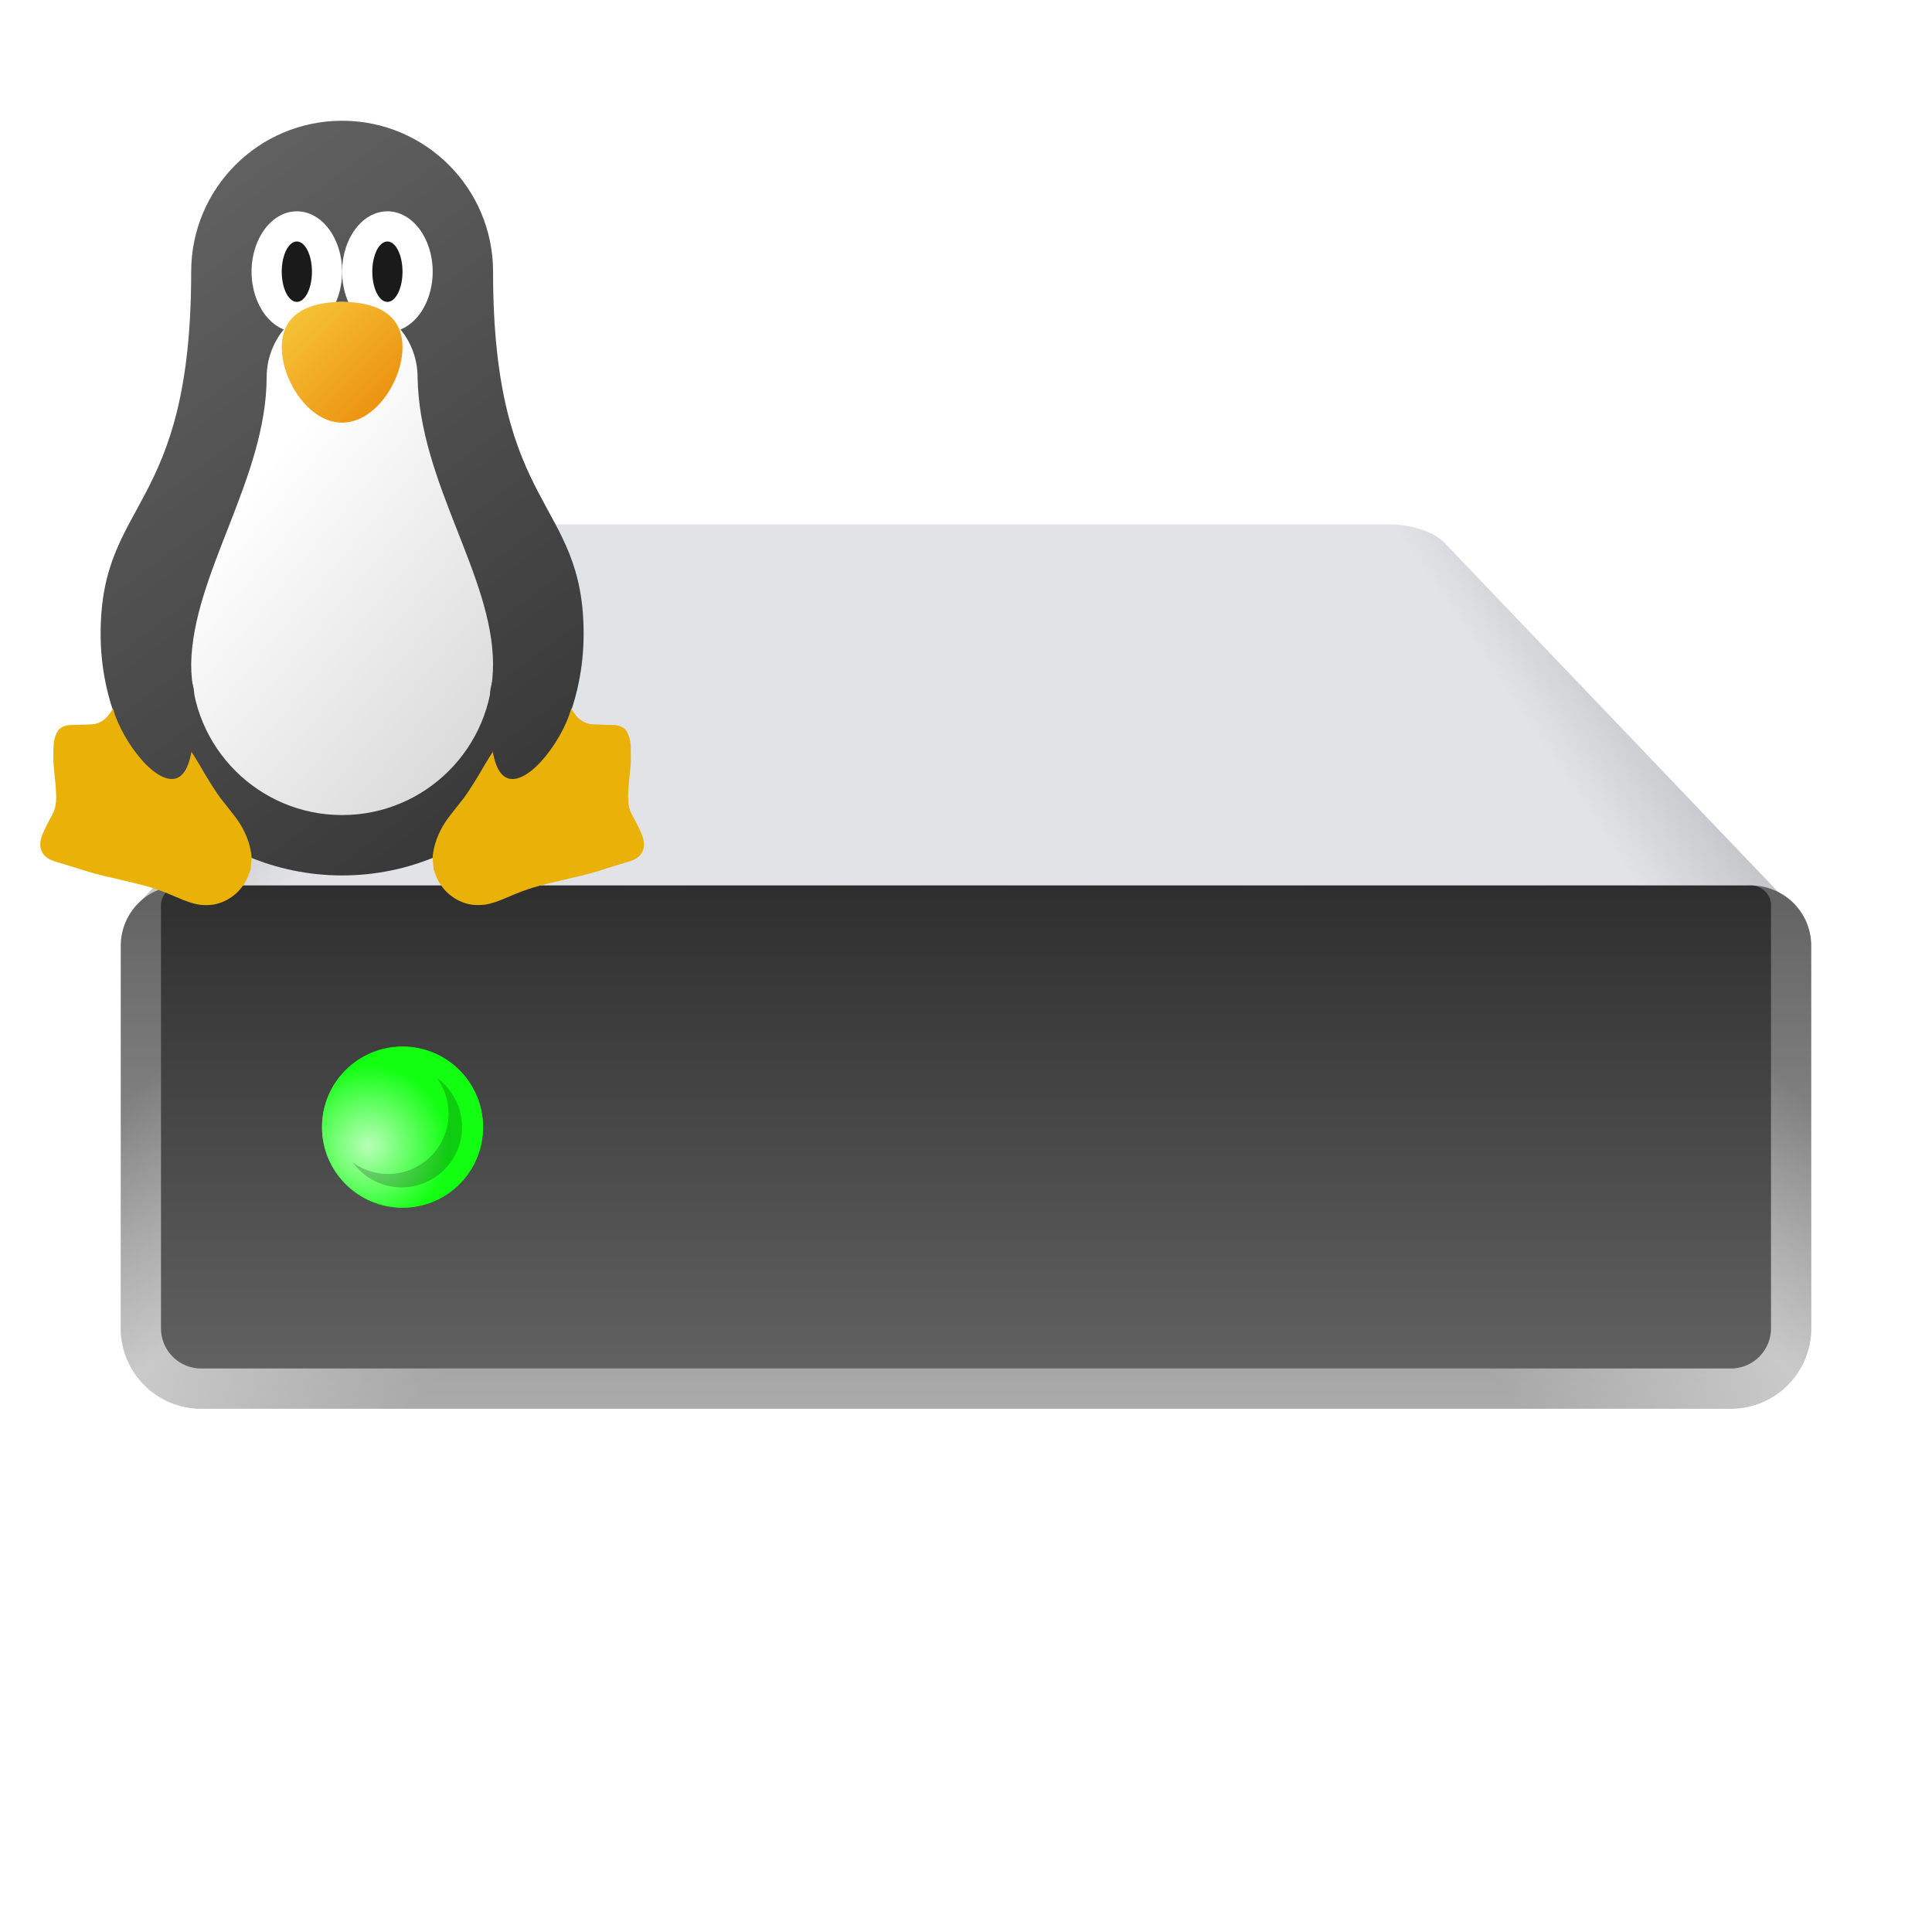 <?xml version="1.0" encoding="UTF-8" standalone="no"?>
<svg
   width="48"
   height="48"
   version="1.1"
   viewBox="0 0 48 48"
   id="svg6"
   sodipodi:docname="drive-harddisk-system.svg"
   inkscape:version="1.2.1 (9c6d41e410, 2022-07-14, custom)"
   xmlns:inkscape="http://www.inkscape.org/namespaces/inkscape"
   xmlns:sodipodi="http://sodipodi.sourceforge.net/DTD/sodipodi-0.dtd"
   xmlns:xlink="http://www.w3.org/1999/xlink"
   xmlns="http://www.w3.org/2000/svg"
   xmlns:svg="http://www.w3.org/2000/svg"
   xmlns:rdf="http://www.w3.org/1999/02/22-rdf-syntax-ns#"
   xmlns:cc="http://creativecommons.org/ns#"
   xmlns:dc="http://purl.org/dc/elements/1.1/">
  <defs
     id="defs10">
    <linearGradient
       inkscape:collect="always"
       id="linearGradient58462">
      <stop
         style="stop-color:#636363;stop-opacity:1;"
         offset="0"
         id="stop58458" />
      <stop
         style="stop-color:#ababab;stop-opacity:0.996"
         offset="1"
         id="stop58460" />
    </linearGradient>
    <linearGradient
       inkscape:collect="always"
       id="linearGradient50927">
      <stop
         style="stop-color:#000000;stop-opacity:1;"
         offset="0"
         id="stop50923" />
      <stop
         style="stop-color:#000000;stop-opacity:0;"
         offset="1"
         id="stop50925" />
    </linearGradient>
    <linearGradient
       inkscape:collect="always"
       id="linearGradient50337">
      <stop
         style="stop-color:#ffffff;stop-opacity:1;"
         offset="0"
         id="stop50333" />
      <stop
         style="stop-color:#ffffff;stop-opacity:0;"
         offset="1"
         id="stop50335" />
    </linearGradient>
    <linearGradient
       inkscape:collect="always"
       id="linearGradient48004">
      <stop
         style="stop-color:#ffffff;stop-opacity:0"
         offset="0"
         id="stop48000" />
      <stop
         style="stop-color:#ffffff;stop-opacity:1"
         offset="0.5"
         id="stop48328" />
      <stop
         style="stop-color:#ffffff;stop-opacity:0;"
         offset="1"
         id="stop48002" />
    </linearGradient>
    <linearGradient
       inkscape:collect="always"
       id="linearGradient10484">
      <stop
         style="stop-color:#2e2e2e;stop-opacity:1;"
         offset="0"
         id="stop10480" />
      <stop
         style="stop-color:#616161;stop-opacity:1"
         offset="1"
         id="stop10482" />
    </linearGradient>
    <linearGradient
       inkscape:collect="always"
       xlink:href="#linearGradient10484"
       id="linearGradient10486"
       x1="8.914"
       y1="13.01"
       x2="8.914"
       y2="19.269"
       gradientUnits="userSpaceOnUse"
       gradientTransform="matrix(1.886,0,0,1.917,7.191,-2.942)" />
    <linearGradient
       inkscape:collect="always"
       xlink:href="#linearGradient48004"
       id="linearGradient48006"
       x1="0.542"
       y1="10.597"
       x2="3.065"
       y2="13.265"
       gradientUnits="userSpaceOnUse"
       gradientTransform="matrix(2.835,0,0,2.835,1.246292e-6,-1.25)" />
    <radialGradient
       inkscape:collect="always"
       xlink:href="#linearGradient50337"
       id="radialGradient50339"
       cx="3.556"
       cy="10.339"
       fx="3.556"
       fy="10.339"
       r="0.661"
       gradientUnits="userSpaceOnUse"
       gradientTransform="matrix(3.024,0,0,3.024,-1.6,-2.8)" />
    <linearGradient
       inkscape:collect="always"
       xlink:href="#linearGradient50927"
       id="linearGradient50929"
       x1="0.817"
       y1="6.694"
       x2="2.705"
       y2="7.975"
       gradientUnits="userSpaceOnUse"
       gradientTransform="matrix(2.826,0,0,2.826,0.013,-1.182)" />
    <linearGradient
       inkscape:collect="always"
       xlink:href="#linearGradient50927"
       id="linearGradient51339"
       gradientUnits="userSpaceOnUse"
       x1="0.817"
       y1="6.694"
       x2="2.705"
       y2="7.975"
       gradientTransform="matrix(-2.826,0,0,2.826,47.872,-1.182)" />
    <linearGradient
       inkscape:collect="always"
       xlink:href="#linearGradient58462"
       id="linearGradient58464"
       x1="9.525"
       y1="8.334"
       x2="9.525"
       y2="12.788"
       gradientUnits="userSpaceOnUse"
       gradientTransform="matrix(2.835,0,0,2.835,1.246292e-6,-1.25)" />
    <linearGradient
       inkscape:collect="always"
       xlink:href="#linearGradient48004"
       id="linearGradient71108"
       gradientUnits="userSpaceOnUse"
       x1="0.542"
       y1="10.597"
       x2="3.065"
       y2="13.265"
       gradientTransform="matrix(-2.835,0,0,2.835,48,-1.25)" />
    <filter
       inkscape:collect="always"
       style="color-interpolation-filters:sRGB"
       id="filter1734"
       x="-0.265"
       y="-0.265"
       width="1.53"
       height="1.53">
      <feGaussianBlur
         inkscape:collect="always"
         stdDeviation="0.117"
         id="feGaussianBlur1736" />
    </filter>
    <linearGradient
       inkscape:collect="always"
       xlink:href="#linearGradient4676"
       id="linearGradient4678"
       x1="5.292"
       y1="7.276"
       x2="0.529"
       y2="0.926"
       gradientUnits="userSpaceOnUse"
       gradientTransform="matrix(2.835,0,0,2.835,-0.5,0.75)" />
    <linearGradient
       inkscape:collect="always"
       id="linearGradient4676">
      <stop
         style="stop-color:#333333;stop-opacity:1;"
         offset="0"
         id="stop4672" />
      <stop
         style="stop-color:#696969;stop-opacity:1"
         offset="1"
         id="stop4674" />
    </linearGradient>
    <linearGradient
       inkscape:collect="always"
       xlink:href="#linearGradient4970"
       id="linearGradient4972"
       x1="7"
       y1="17.5"
       x2="19"
       y2="27.5"
       gradientUnits="userSpaceOnUse"
       gradientTransform="matrix(0.75,0,0,0.75,-0.5,0.75)" />
    <linearGradient
       inkscape:collect="always"
       id="linearGradient4970">
      <stop
         style="stop-color:#ffffff;stop-opacity:1;"
         offset="0"
         id="stop4966" />
      <stop
         style="stop-color:#cccccc;stop-opacity:1"
         offset="1"
         id="stop4968" />
    </linearGradient>
    <linearGradient
       inkscape:collect="always"
       xlink:href="#linearGradient9529"
       id="linearGradient9531"
       x1="2.646"
       y1="2.381"
       x2="3.704"
       y2="3.44"
       gradientUnits="userSpaceOnUse"
       gradientTransform="matrix(2.835,0,0,2.835,-0.5,0.75)" />
    <linearGradient
       inkscape:collect="always"
       id="linearGradient9529">
      <stop
         style="stop-color:#f8c93b;stop-opacity:1"
         offset="0"
         id="stop9525" />
      <stop
         style="stop-color:#ea8908;stop-opacity:1"
         offset="1"
         id="stop9527" />
    </linearGradient>
    <linearGradient
       inkscape:collect="always"
       xlink:href="#linearGradient4676"
       id="linearGradient10516"
       gradientUnits="userSpaceOnUse"
       x1="5.292"
       y1="7.276"
       x2="0.529"
       y2="0.926"
       gradientTransform="matrix(2.835,0,0,2.835,-0.5,0.75)" />
    <linearGradient
       inkscape:collect="always"
       xlink:href="#linearGradient4676"
       id="linearGradient3807"
       gradientUnits="userSpaceOnUse"
       gradientTransform="matrix(2.835,0,0,2.835,-0.5,0.75)"
       x1="5.292"
       y1="7.276"
       x2="0.529"
       y2="0.926" />
  </defs>
  <sodipodi:namedview
     id="namedview8"
     pagecolor="#ffffff"
     bordercolor="#666666"
     borderopacity="1.0"
     inkscape:pageshadow="2"
     inkscape:pageopacity="0.0"
     inkscape:pagecheckerboard="0"
     showgrid="false"
     inkscape:zoom="16.833333"
     inkscape:cx="24"
     inkscape:cy="24"
     inkscape:window-width="1920"
     inkscape:window-height="1010"
     inkscape:window-x="0"
     inkscape:window-y="0"
     inkscape:window-maximized="1"
     inkscape:current-layer="svg6"
     inkscape:showpageshadow="2"
     inkscape:deskcolor="#d1d1d1" />
  <path
     id="rect31485"
     style="opacity:1;fill:#e1e3e6;fill-opacity:1;stroke-width:1.496;stroke-linecap:round;stroke-linejoin:round;stroke-dasharray:17.947, 1.496"
     d="m 13.441,13.026 c -0.666,-0.004 -1.186,0.204 -1.431,0.445 l -8.567,8.966 1.057,-0.438 h 8.973 20.938 8.973 l 1.057,0.438 -8.567,-8.966 c -0.245,-0.242 -0.765,-0.449 -1.431,-0.445 z"
     sodipodi:nodetypes="ccccccccccc" />
  <path
     id="rect31485-9"
     style="opacity:0.3;fill:url(#linearGradient50929);fill-opacity:1;stroke-width:1.496;stroke-linecap:round;stroke-linejoin:round;stroke-dasharray:17.947, 1.496"
     d="m 13.441,13.026 c -0.666,-0.004 -1.186,0.204 -1.431,0.445 l -8.567,8.966 1.057,-0.438 h 8.973 20.938 8.973 l 1.057,0.438 -8.567,-8.966 c -0.245,-0.242 -0.765,-0.449 -1.431,-0.445 z"
     sodipodi:nodetypes="ccccccccccc" />
  <path
     id="rect31485-9-0"
     style="opacity:0.3;fill:url(#linearGradient51339);fill-opacity:1;stroke-width:1.496;stroke-linecap:round;stroke-linejoin:round;stroke-dasharray:17.947, 1.496"
     d="m 34.444,13.026 c 0.666,-0.004 1.186,0.204 1.431,0.445 l 8.567,8.966 -1.057,-0.438 H 34.412 13.473 4.5 l -1.057,0.438 8.567,-8.966 c 0.245,-0.242 0.765,-0.449 1.431,-0.445 z"
     sodipodi:nodetypes="ccccccccccc" />
  <path
     id="rect849"
     style="fill:url(#linearGradient58464);fill-opacity:1;stroke-width:1.5;stroke-linecap:round;stroke-linejoin:round;stroke-dasharray:18, 1.5"
     d="M 4.5,22 C 3.669,22 3,22.669 3,23.5 v 9.5 a 2,2 0 0 0 2,2 H 43 A 2,2 0 0 0 45,33 v -9.5 c 0,-0.831 -0.669,-1.5 -1.5,-1.5 z" />
  <path
     id="rect849-5"
     style="opacity:0.4;fill:url(#linearGradient48006);fill-opacity:1;stroke-width:1.5;stroke-linecap:round;stroke-linejoin:round;stroke-dasharray:18, 1.5"
     d="M 4.5,22 C 3.669,22 3,22.669 3,23.5 v 9.5 a 2,2 0 0 0 2,2 H 43 A 2,2 0 0 0 45,33 v -9.5 c 0,-0.831 -0.669,-1.5 -1.5,-1.5 z" />
  <path
     id="rect849-5-8"
     style="opacity:0.4;fill:url(#linearGradient71108);fill-opacity:1;stroke-width:1.5;stroke-linecap:round;stroke-linejoin:round;stroke-dasharray:18, 1.5"
     d="M 4.5,22 C 3.669,22 3,22.669 3,23.5 v 9.5 a 2,2 0 0 0 2,2 H 43 A 2,2 0 0 0 45,33 v -9.5 c 0,-0.831 -0.669,-1.5 -1.5,-1.5 z" />
  <path
     id="rect1094"
     style="fill:url(#linearGradient10486);stroke-width:1.006;stroke-linecap:round;stroke-linejoin:round;stroke-dasharray:12.073, 1.006"
     d="m 4.473,22 a 0.5,0.5 0 0 0 -0.473,0.473 v 10.527 c 0,0.554 0.446,1 1,1 H 43 c 0.554,0 1,-0.446 1,-1 V 22.472 a 0.5,0.5 0 0 0 -0.473,-0.473 z" />
  <circle
     style="opacity:1;fill:#12ff12;fill-opacity:1;stroke-width:0.458;stroke-linecap:round;stroke-linejoin:round;stroke-dasharray:5.496, 0.458;filter:url(#filter1734)"
     id="path25907"
     cx="4.852"
     cy="16.988"
     r="0.529"
     transform="matrix(3.78,0,0,3.78,-8.339,-36.207)" />
  <circle
     style="fill:#12ff12;fill-opacity:1;stroke-width:1.6;stroke-linecap:round;stroke-linejoin:round;stroke-dasharray:19.2, 1.6"
     id="path30449"
     cx="10"
     cy="28"
     r="2" />
  <circle
     style="opacity:0.7;fill:url(#radialGradient50339);fill-opacity:1;stroke-width:1.6;stroke-linecap:round;stroke-linejoin:round;stroke-dasharray:19.2, 1.6"
     id="path50091"
     cx="10"
     cy="28"
     r="2" />
  <path
     id="path49923"
     style="opacity:0.2;fill:#000000;fill-opacity:1;stroke-width:1.333;stroke-linecap:round;stroke-linejoin:round;stroke-dasharray:16, 1.333"
     d="m 10.858,26.786 a 1.5,1.5 0 0 1 0.286,0.88 1.5,1.5 0 0 1 -1.5,1.5 1.5,1.5 0 0 1 -0.88,-0.286 1.5,1.5 0 0 0 1.214,0.62 1.5,1.5 0 0 0 1.5,-1.5 1.5,1.5 0 0 0 -0.62,-1.214 z" />
  <path
     id="path879"
     style="fill:url(#linearGradient4678);fill-opacity:1;stroke-width:0.469;stroke-linejoin:round"
     d="m 8.5,3 c -2.071,2e-7 -3.75,1.679 -3.75,3.75 6e-7,6 -2.25,5.625 -2.25,9 0,3.314 2.686,6 6,6 3.314,0 6,-2.686 6,-6 2e-6,-3.375 -2.25,-3 -2.25,-9 C 12.25,4.679 10.571,3 8.5,3 Z"
     sodipodi:nodetypes="sccsccs" />
  <path
     style="fill:#eab108;stroke-width:0.375"
     d="M 4.947,22.476 C 4.789,22.451 4.649,22.404 4.343,22.272 3.886,22.075 3.673,22.011 2.838,21.821 2.422,21.727 2.266,21.684 1.905,21.568 c -0.132,-0.042 -0.307,-0.097 -0.39,-0.12 -0.225,-0.064 -0.284,-0.09 -0.366,-0.154 -0.112,-0.088 -0.165,-0.224 -0.145,-0.376 0.013,-0.097 0.047,-0.19 0.141,-0.386 0.125,-0.262 0.227,-0.356 0.246,-0.613 0.011,-0.151 0.002,-0.322 -0.037,-0.677 -0.023,-0.21 -0.028,-0.287 -0.028,-0.421 -3.441e-4,-0.145 0.002,-0.358 0.016,-0.414 0.056,-0.208 0.099,-0.327 0.298,-0.379 0.058,-0.015 0.095,-0.017 0.365,-0.022 0.168,-0.004 0.318,-0.01 0.339,-0.015 0.117,-0.026 0.201,-0.07 0.281,-0.145 0.075,-0.072 0.127,-0.145 0.225,-0.319 0.153,-0.269 0.455,-0.267 0.702,-0.277 0.07,0.015 0.093,0.024 0.17,0.068 0.077,0.044 0.099,0.062 0.166,0.133 0.169,0.179 0.249,0.29 0.627,0.861 0.3,0.453 0.391,0.598 0.512,0.81 0.132,0.232 0.369,0.603 0.457,0.715 0.015,0.019 0.106,0.135 0.203,0.257 0.097,0.122 0.185,0.237 0.196,0.254 0.181,0.253 0.309,0.543 0.354,0.833 0.015,0.101 0.016,0.118 0.007,0.234 -0.011,0.147 -0.02,0.21 -0.036,0.242 -0.006,0.013 -0.02,0.048 -0.031,0.078 -0.139,0.386 -0.485,0.675 -0.885,0.741 -0.085,0.014 -0.254,0.014 -0.345,0 z"
     id="path12" />
  <path
     style="fill:#eab108;stroke-width:0.375"
     d="m 12.053,22.476 c 0.158,-0.025 0.298,-0.072 0.605,-0.204 0.456,-0.196 0.669,-0.26 1.504,-0.45 0.417,-0.095 0.572,-0.137 0.933,-0.254 0.132,-0.042 0.307,-0.097 0.39,-0.12 0.225,-0.064 0.284,-0.089 0.366,-0.154 0.112,-0.088 0.165,-0.224 0.145,-0.376 -0.013,-0.097 -0.047,-0.19 -0.141,-0.386 -0.125,-0.262 -0.227,-0.356 -0.246,-0.613 -0.011,-0.151 -0.002,-0.322 0.037,-0.677 0.023,-0.21 0.028,-0.287 0.028,-0.421 3.43e-4,-0.145 -0.002,-0.358 -0.016,-0.414 -0.056,-0.208 -0.099,-0.327 -0.298,-0.379 -0.058,-0.015 -0.095,-0.017 -0.365,-0.023 -0.168,-0.004 -0.318,-0.01 -0.339,-0.015 -0.117,-0.026 -0.201,-0.07 -0.281,-0.145 -0.075,-0.072 -0.127,-0.145 -0.225,-0.319 -0.153,-0.269 -0.455,-0.267 -0.702,-0.277 -0.07,0.015 -0.093,0.024 -0.17,0.068 -0.077,0.044 -0.099,0.062 -0.166,0.133 -0.169,0.179 -0.249,0.29 -0.627,0.861 -0.3,0.453 -0.391,0.598 -0.512,0.81 -0.132,0.232 -0.369,0.603 -0.457,0.715 -0.015,0.019 -0.106,0.135 -0.203,0.257 -0.097,0.122 -0.185,0.237 -0.196,0.254 -0.181,0.253 -0.309,0.543 -0.354,0.833 -0.015,0.101 -0.016,0.118 -0.007,0.234 0.011,0.147 0.02,0.21 0.036,0.242 0.006,0.013 0.02,0.048 0.031,0.078 0.139,0.386 0.485,0.675 0.885,0.741 0.085,0.014 0.254,0.014 0.345,0 z"
     id="path12-6" />
  <path
     id="path879-3"
     style="fill:url(#linearGradient4972);fill-opacity:1;stroke-width:0.234;stroke-linejoin:round"
     d="m 8.5,7.5 c -1.036,0 -1.875,0.839 -1.875,1.875 -0.008,2.515 -1.84,4.888 -1.875,7.125 0,2.071 1.679,3.75 3.75,3.75 2.071,0 3.75,-1.679 3.75,-3.75 -0.009,-2.209 -1.833,-4.511 -1.875,-7.125 0,-1.036 -0.839,-1.875 -1.875,-1.875 z"
     sodipodi:nodetypes="sccsccs" />
  <ellipse
     style="fill:#ffffff;fill-opacity:1;stroke-width:1.299;stroke-linejoin:round"
     id="path5621"
     cx="7.375"
     cy="6.75"
     rx="1.125"
     ry="1.5" />
  <ellipse
     style="fill:#ffffff;fill-opacity:1;stroke-width:1.299;stroke-linejoin:round"
     id="path5621-7"
     cx="9.625"
     cy="6.75"
     rx="1.125"
     ry="1.5" />
  <path
     id="path5299"
     style="fill:url(#linearGradient9531);fill-opacity:1;stroke-width:0.75;stroke-linejoin:round"
     d="m 10,8.625 c 0,0.828 -0.672,1.875 -1.5,1.875 -0.828,0 -1.5,-1.047 -1.5,-1.875 0,-0.828 0.672,-1.125 1.5,-1.125 0.828,0 1.5,0.297 1.5,1.125 z"
     sodipodi:nodetypes="sssss" />
  <path
     id="path10049"
     style="fill:#1a1a1a;fill-opacity:1;stroke-width:0.75;stroke-linejoin:round"
     d="M 7.375,6 A 0.375,0.75 0 0 0 7,6.75 0.375,0.75 0 0 0 7.375,7.5 0.375,0.75 0 0 0 7.75,6.75 0.375,0.75 0 0 0 7.375,6 Z m 2.25,0 A 0.375,0.75 0 0 0 9.25,6.75 0.375,0.75 0 0 0 9.625,7.5 0.375,0.75 0 0 0 10,6.75 0.375,0.75 0 0 0 9.625,6 Z" />
  <path
     id="path879-6"
     style="fill:url(#linearGradient3807);fill-opacity:1;stroke-width:0.469;stroke-linejoin:round"
     d="m 3.895,16.214 c -0.621,0 -1.125,0.504 -1.125,1.125 0,0.322 0.236,0.852 0.55,1.287 0.292,0.405 0.651,0.728 0.95,0.728 0.621,0 0.555,-1.484 0.555,-2.105 0,-0.356 -0.309,-1.036 -0.93,-1.036 z"
     sodipodi:nodetypes="ssssss" />
  <path
     id="path879-1"
     style="fill:url(#linearGradient10516);fill-opacity:1;stroke-width:0.469;stroke-linejoin:round"
     d="m 13.076,16.214 c -0.602,0.021 -0.901,0.685 -0.901,1.036 0,0.621 -0.066,2.105 0.555,2.105 0.299,0 0.657,-0.323 0.949,-0.728 0.314,-0.436 0.551,-0.966 0.551,-1.288 0,-0.621 -0.504,-1.125 -1.125,-1.125 -0.01,0 -0.02,-3.27e-4 -0.029,0 z" />
</svg>
